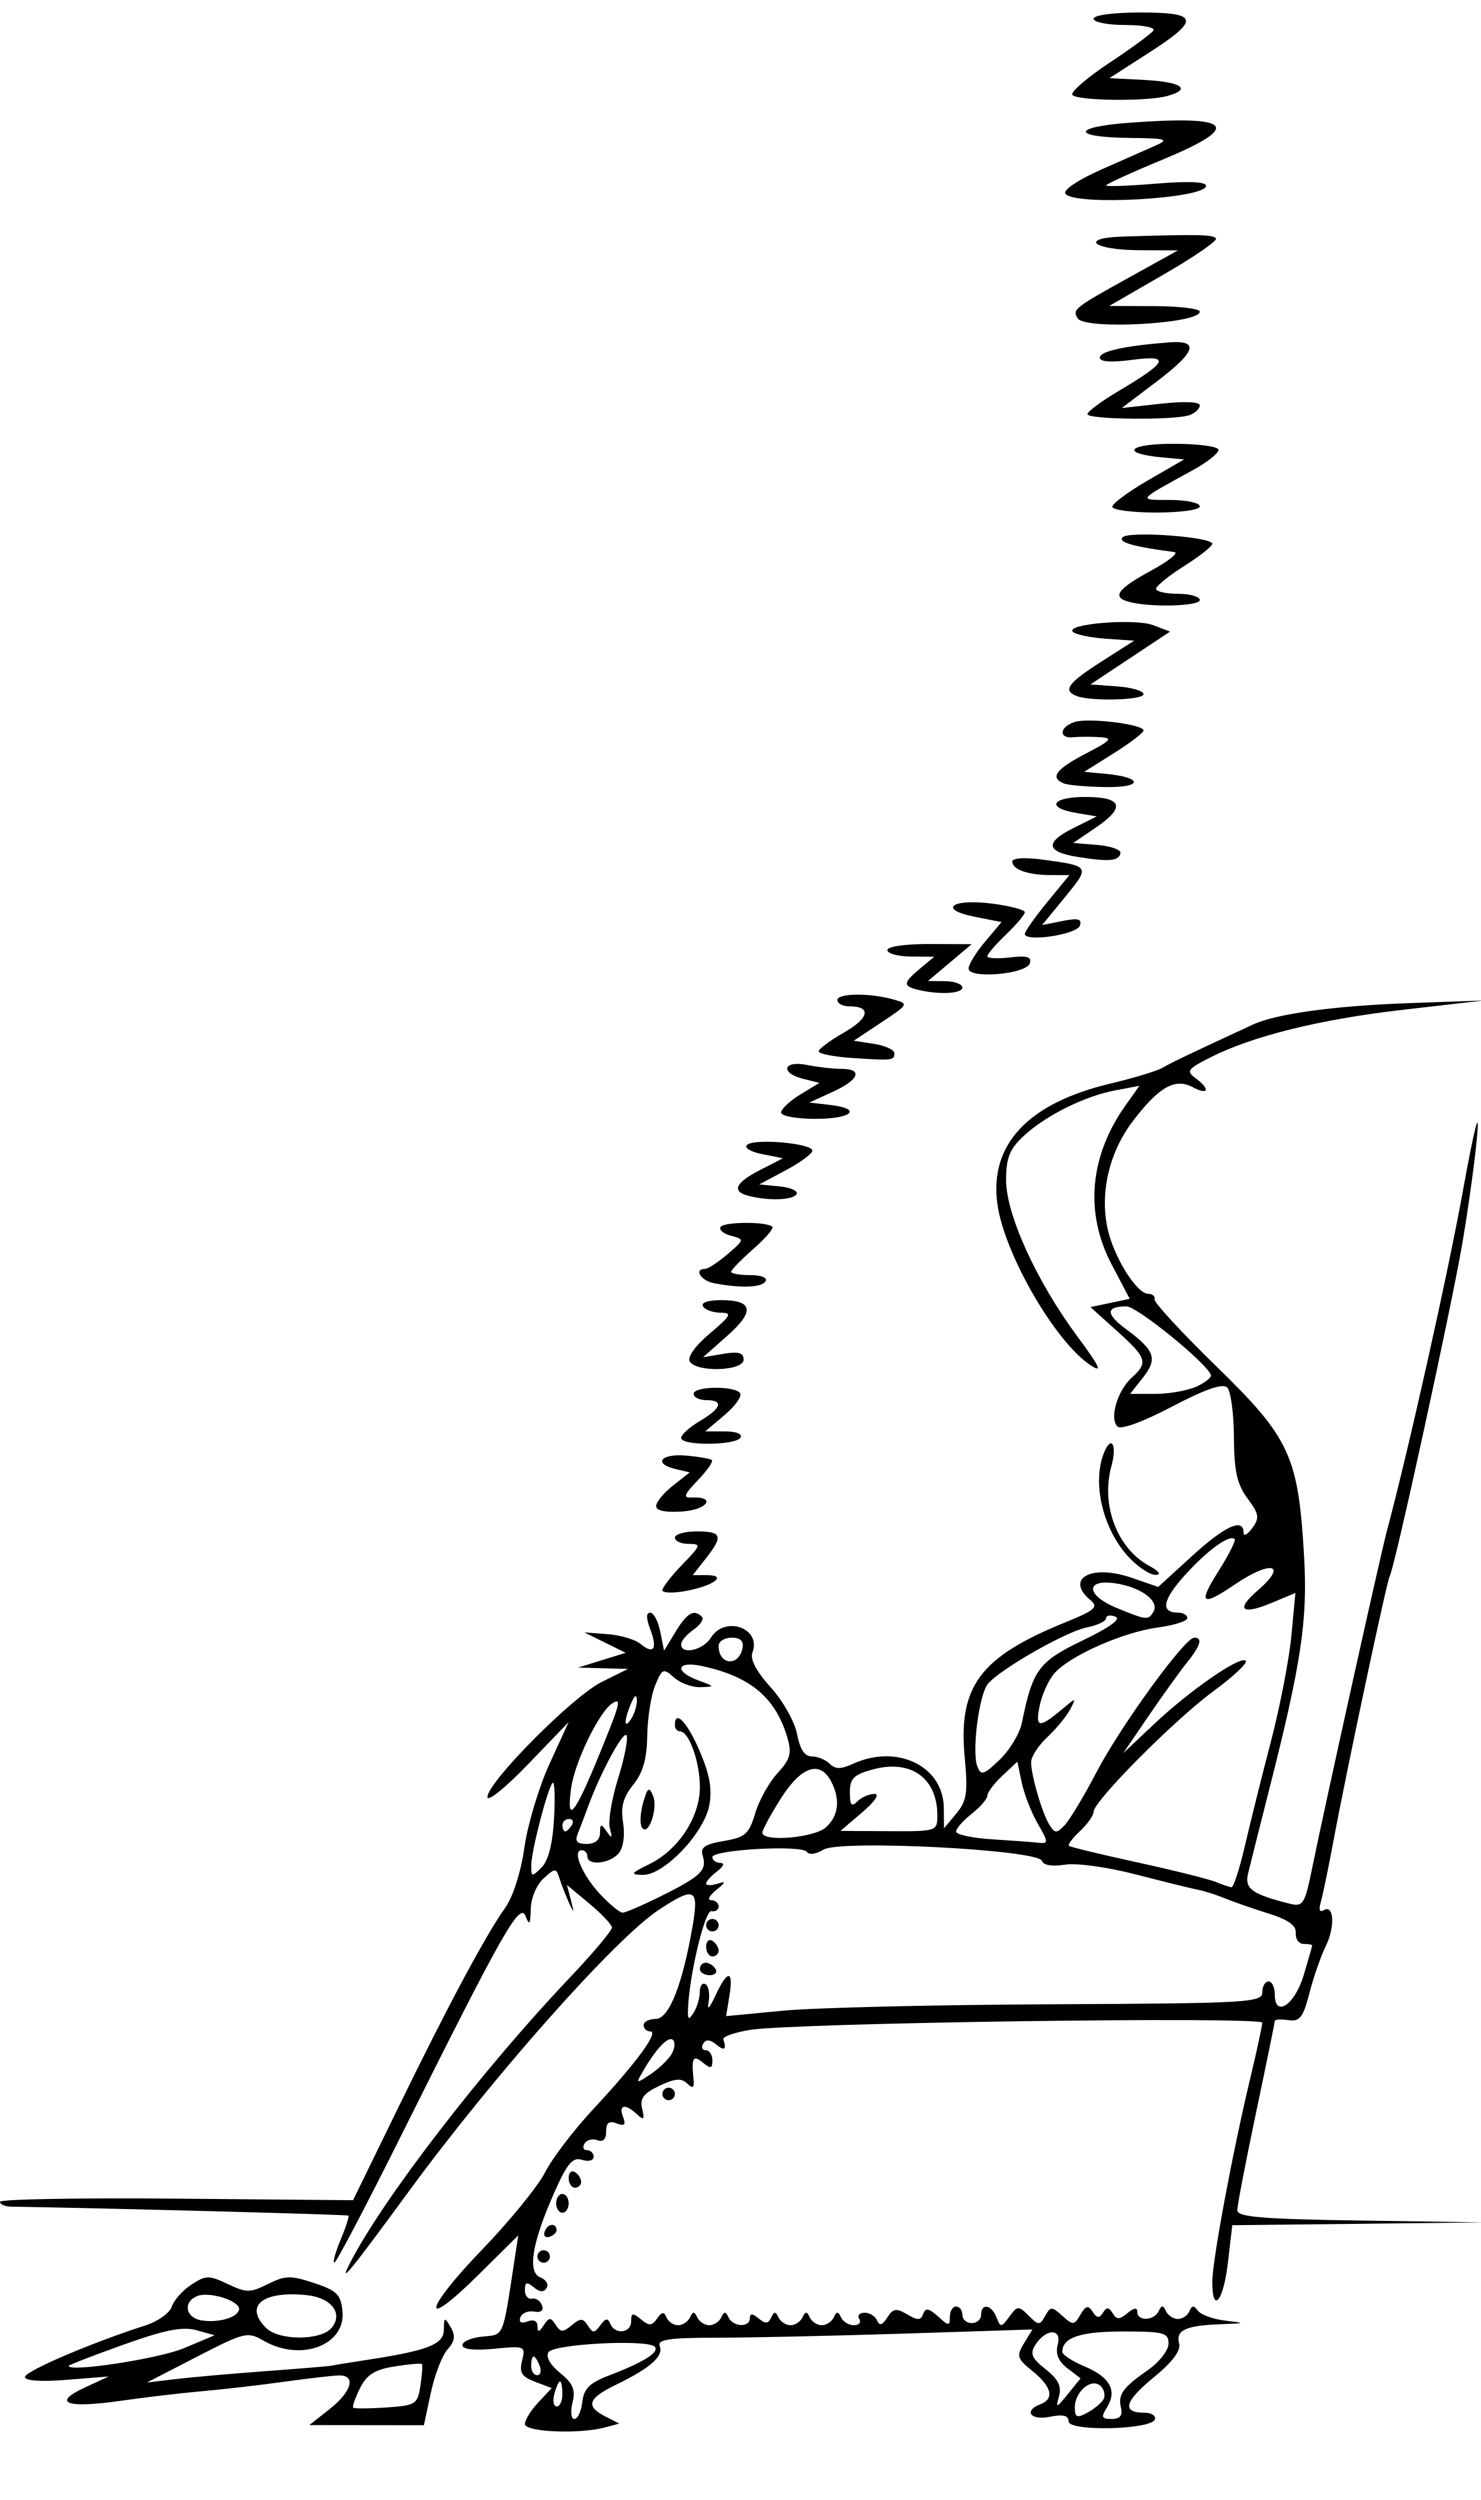 <?xml version="1.0" encoding="UTF-8" standalone="no"?>
<svg
   xmlns:dc="http://purl.org/dc/elements/1.1/"
   xmlns:cc="http://creativecommons.org/ns#"
   xmlns:rdf="http://www.w3.org/1999/02/22-rdf-syntax-ns#"
   xmlns:svg="http://www.w3.org/2000/svg"
   xmlns="http://www.w3.org/2000/svg"
   xmlns:sodipodi="http://sodipodi.sourceforge.net/DTD/sodipodi-0.dtd"
   xmlns:inkscape="http://www.inkscape.org/namespaces/inkscape"
   version="1.1"
   id="svg10051"
   width="237"
   height="400"
   viewBox="0 0 237 400"
   sodipodi:docname="mm52.svg"
   inkscape:version="1.0.2-2 (e86c870879, 2021-01-15)">
  <defs
     id="defs10055" />
  <sodipodi:namedview
     pagecolor="#ffffff"
     bordercolor="#666666"
     borderopacity="1"
     objecttolerance="10"
     gridtolerance="10"
     guidetolerance="10"
     inkscape:pageopacity="0"
     inkscape:pageshadow="2"
     inkscape:window-width="1368"
     inkscape:window-height="850"
     id="namedview10053"
     showgrid="false"
     inkscape:zoom="1.6"
     inkscape:cx="118.5"
     inkscape:cy="200"
     inkscape:window-x="-6"
     inkscape:window-y="-6"
     inkscape:window-maximized="1"
     inkscape:current-layer="g10059" />
  <g
     inkscape:groupmode="layer"
     inkscape:label="Image"
     id="g10059">
    <path
       style="fill:#000000"
       d="m 84,387.814 c 0,-0.652 0.966,-2.213 2.146,-3.469 l 2.146,-2.284 -2.669,-1.015 c -2.159,-0.821 -2.555,-1.468 -2.072,-3.391 0.58,-2.311 0.457,-2.363 -4.477,-1.889 C 75.849,376.077 74,375.867 74,375.191 c 0,-0.585 1.453,-1.205 3.228,-1.377 3.479,-0.338 3.179,0.381 5.107,-12.253 l 0.601,-3.939 -6.346,6.29 c -9.348,9.265 -8.888,5.793 0.526,-3.969 4.429,-4.592 8.976,-10.171 10.105,-12.396 1.129,-2.226 4.612,-6.791 7.74,-10.145 C 101.805,330.062 105.523,325 104.068,325 103.481,325 103,324.55 103,324 c 0,-0.55 0.864,-1 1.92,-1 2.122,0 4.265,-5.364 5.896,-14.75 1.074,-6.184 0.39,-6.522 -5.426,-2.68 -6.927,4.577 -26.342,26.436 -39.906,44.93 -9.669,13.183 -11.367,15.25 -9.449,11.5 5.202,-10.169 21.206,-30.933 35.18,-45.643 3.732,-3.929 6.753,-7.529 6.714,-8 -0.04,-0.471 -1.676,-2.192 -3.636,-3.824 l -3.564,-2.968 0.642,2.468 c 0.533,2.049 0.485,2.128 -0.28,0.468 -0.507,-1.1 -1.194,-2.849 -1.526,-3.886 -0.582,-1.815 -0.679,-1.819 -2.584,-0.095 -1.114,1.008 -2.01,3.145 -2.049,4.886 -0.057,2.495 -0.218,2.717 -0.834,1.143 C 83.193,304.24 80.53,308.932 64.401,341.25 58.705,352.663 53.804,362 53.509,362 c -0.295,0 0.151,-1.644 0.99,-3.654 0.84,-2.009 1.408,-3.756 1.263,-3.882 C 55.566,354.293 18.583,353.311 1.75,353.029 0.787,353.013 -2.7356812e-4,352.663 -6.0792915e-4,352.25 -9.4229018e-4,351.837 12.712,351.612 28.249,351.749 l 28.251,0.249 7.196,-14.749 c 8.053,-16.505 13.995,-27.601 17.16,-32.047 1.241,-1.742 2.512,-5.744 3.065,-9.647 0.52,-3.668 2.326,-9.681 4.013,-13.362 L 91.003,275.5 84.502,282.259 C 80.926,285.977 78,288.341 78,287.512 c 0,-2.377 13.661,-16.135 18.303,-18.433 l 4.197,-2.078 -4,-0.106 -4,-0.106 3.814,-1.183 3.814,-1.183 -3.314,-1.634 -3.314,-1.634 3.729,0.282 c 2.051,0.155 4.424,0.859 5.274,1.564 2.119,1.758 2.751,0.795 1.55,-2.364 C 103.385,258.881 103.383,258 104.05,258 c 0.55,0 1.274,1.37 1.609,3.044 l 0.609,3.044 1.851,-3.044 c 1.839,-3.024 2.942,-3.649 4.208,-2.384 0.363,0.363 -0.237,1.289 -1.333,2.057 -1.097,0.768 -1.994,1.821 -1.994,2.34 0,1.742 3.506,0.965 4.768,-1.057 2.254,-3.61 8.13,-1.503 6.64,2.381 -0.407,1.06 0.621,3.015 2.926,5.567 1.969,2.179 3.851,5.52 4.221,7.493 0.452,2.411 1.213,3.56 2.357,3.56 0.929,0 2.216,0.528 2.862,1.173 0.897,0.897 1.778,0.897 3.747,0 7.045,-3.21 14.446,0.376 14.513,7.032 l 0.033,3.295 1.964,-2.357 c 1.684,-2.021 1.876,-3.304 1.348,-9 -1.054,-11.366 2.419,-16.032 16.064,-21.578 4.78,-1.943 5.383,-2.466 4.083,-3.545 -4.178,-3.467 0.1,-5.829 6.539,-3.611 l 4.282,1.475 5.408,-4.943 c 5.266,-4.813 8.247,-6.169 8.247,-3.751 0,0.655 0.622,0.34 1.382,-0.699 1.208,-1.652 1.114,-2.254 -0.75,-4.776 -1.679,-2.272 -2.141,-4.353 -2.173,-9.791 -0.022,-3.798 -0.505,-7.371 -1.074,-7.939 -0.712,-0.712 -3.468,0.241 -8.844,3.056 -4.76,2.493 -8.17,3.73 -8.731,3.169 -1.294,-1.294 0.005,-5.733 2.28,-7.792 2.685,-2.43 2.459,-3.152 -2.34,-7.475 l -4.25,-3.828 3.142,-0.661 3.142,-0.661 -2.892,-5.498 c -4.348,-8.265 -3.543,-17.359 2.257,-25.504 l 2.191,-3.077 -3.874,0.727 c -4.935,0.926 -11.191,4.053 -14.717,7.357 -2.198,2.06 -2.75,3.466 -2.75,7.005 0,5.5 4.876,16.194 11.395,24.989 3.611,4.873 4.097,5.921 2.155,4.649 -5.704,-3.738 -13.926,-17.993 -14.961,-25.941 -1.231,-9.452 4.969,-16.018 18.067,-19.134 3.764,-0.896 7.519,-2.031 8.344,-2.523 1.287,-0.768 4.764,-2.429 14.5,-6.927 3.751,-1.733 12.985,-3 25,-3.43 l 12,-0.43 -12.954,1.49 c -13.402,1.541 -24.161,4.21 -30.992,7.686 -3.518,1.79 -3.762,2.142 -2.25,3.248 2.412,1.764 2.103,2.808 -0.429,1.453 -2.843,-1.522 -5.442,-0.043 -9.627,5.479 -3.733,4.924 -5.24,11.322 -4.024,17.076 0.96,4.538 4.66,10.496 6.526,10.506 0.688,0.004 1.137,0.392 1,0.862 -0.138,0.47 4.323,5.308 9.913,10.75 11.776,11.466 13.103,14.342 14.026,30.395 0.588,10.22 -0.445,17.092 -5.636,37.5 -1.539,6.05 -3.045,12.037 -3.346,13.305 -0.561,2.358 0.699,3.255 6.686,4.757 2.136,0.536 2.399,0.116 3.595,-5.742 2.049,-10.038 10.901,-49.966 11.932,-53.82 3.488,-13.04 9.745,-41.026 12.186,-54.5 1.809,-9.986 2.671,-13.369 2.294,-9 -0.332,3.85 -1.415,11.734 -2.406,17.519 -1.777,10.375 -10.832,51.866 -11.597,53.133 -0.465,0.77 -6.862,30.853 -9.005,42.348 -0.82,4.4 -1.742,8.844 -2.049,9.875 -0.34,1.145 -0.155,1.627 0.474,1.238 1.658,-1.025 1.866,2.635 0.327,5.762 -0.778,1.581 -1.95,4.956 -2.605,7.5 -1.003,3.898 -1.532,4.576 -3.365,4.313 -1.196,-0.172 -2.175,-0.113 -2.175,0.131 0,0.244 -1.35,6.851 -3,14.682 -1.65,7.831 -3,14.85 -3,15.598 0,1.091 3.908,1.418 19.75,1.654 l 19.75,0.294 -20.152,0.228 L 197.196,356 196.5,362 c -0.714,6.155 -2.5,8.334 -2.5,3.051 0,-3.356 3.227,-20.651 6.073,-32.551 1.052,-4.4 1.917,-8.403 1.92,-8.895 0.008,-1.04 -75.135,0.014 -81.993,1.15 -2.475,0.41 -4.388,1.083 -4.25,1.495 0.556,1.667 0.178,1.935 -1.161,0.824 -0.965,-0.801 -1.616,-0.839 -2.059,-0.122 -0.356,0.577 -0.171,1.049 0.411,1.049 0.582,0 1.059,0.73 1.059,1.622 0,1.329 -0.271,1.397 -1.5,0.378 -1.57,-1.303 -1.864,-0.822 -1.529,2.5 0.156,1.547 -0.073,1.734 -1.009,0.826 -0.929,-0.901 -1.968,-0.814 -4.46,0.375 -2.527,1.205 -3.136,2.022 -2.739,3.674 0.417,1.739 0.267,1.898 -0.826,0.875 -1.883,-1.762 -2.989,-1.552 -2.231,0.424 0.487,1.268 0.237,1.518 -1.031,1.031 C 97.464,339.241 97,339.6 97,341 c 0,1.249 -0.497,1.746 -1.399,1.4 -0.769,-0.295 -1.696,-0.056 -2.059,0.531 C 93.179,343.519 93.359,344 93.941,344 94.523,344 95,344.48 95,345.067 c 0,0.587 -0.834,0.803 -1.854,0.479 -1.5,-0.476 -2.345,0.515 -4.424,5.183 -3.582,8.042 -4.367,12.809 -2.243,13.624 0.907,0.348 1.355,1.108 0.996,1.688 -0.449,0.727 -1.092,0.691 -2.063,-0.115 C 84.295,365 84,365.094 84,366.378 c 0,0.892 0.506,1.51 1.125,1.372 0.619,-0.138 1.341,0.343 1.606,1.068 0.304,0.832 -0.165,1.201 -1.271,1 -0.964,-0.175 -1.949,0.245 -2.19,0.932 -0.279,0.798 0.136,1.031 1.146,0.643 0.963,-0.369 1.59,-0.076 1.599,0.749 0.012,1.049 0.239,1.016 1,-0.143 0.85,-1.295 1.111,-1.304 1.908,-0.064 0.785,1.22 1.172,1.229 2.576,0.064 1.404,-1.165 1.791,-1.155 2.576,0.064 0.798,1.24 1.07,1.231 2,-0.064 0.81,-1.129 1.201,-1.191 1.583,-0.25 0.739,1.821 3.341,1.531 3.341,-0.372 0,-1.364 0.251,-1.414 1.576,-0.314 1.306,1.084 1.748,1.062 2.576,-0.128 0.763,-1.095 1.12,-1.139 1.507,-0.186 0.279,0.688 1.107,1.25 1.841,1.25 0.733,0 1.596,-0.562 1.917,-1.25 0.467,-1 0.7,-1 1.167,0 0.321,0.688 1.183,1.25 1.917,1.25 0.733,0 1.596,-0.562 1.917,-1.25 0.467,-1 0.7,-1 1.167,0 0.725,1.554 3.417,1.655 3.417,0.128 0,-0.81 0.39,-0.798 1.403,0.042 1.077,0.894 1.542,0.864 2,-0.128 0.472,-1.021 0.72,-1.029 1.181,-0.042 0.321,0.688 1.183,1.25 1.917,1.25 0.733,0 1.596,-0.562 1.917,-1.25 0.467,-1 0.7,-1 1.167,0 0.321,0.688 1.183,1.25 1.917,1.25 0.733,0 1.596,-0.562 1.917,-1.25 0.467,-1 0.7,-1 1.167,0 0.321,0.688 1.247,1.25 2.059,1.25 0.812,0 1.198,-0.45 0.858,-1 -0.34,-0.55 0.046,-1 0.858,-1 0.812,0 1.712,0.562 2.001,1.25 0.377,0.898 0.835,0.762 1.624,-0.483 0.922,-1.455 1.434,-1.535 3.189,-0.5 1.68,0.991 2.183,0.976 2.563,-0.078 0.365,-1.013 0.904,-0.921 2.369,0.405 1.74,1.575 1.896,1.58 1.896,0.061 0,-0.91 0.45,-1.655 1,-1.655 0.55,0 1,0.6 1,1.333 0,0.733 0.675,1.333 1.5,1.333 0.825,0 1.5,-0.6 1.5,-1.333 0,-1.922 1.667,-1.641 2.464,0.417 0.637,1.643 0.763,1.636 2.056,-0.122 1.3,-1.767 1.474,-1.776 3.089,-0.161 1.589,1.589 1.777,1.593 2.641,0.049 0.864,-1.543 1.06,-1.544 2.749,-0.016 1.693,1.532 1.893,1.52 2.891,-0.177 0.866,-1.472 1.244,-1.562 1.966,-0.466 0.685,1.04 1.068,1.074 1.643,0.143 0.58,-0.939 0.931,-0.921 1.549,0.079 0.652,1.055 1.088,1.052 2.375,-0.016 1.055,-0.876 1.576,-0.937 1.576,-0.186 0,1.527 2.691,1.427 3.417,-0.128 0.467,-1 0.7,-1 1.167,0 0.321,0.688 1.183,1.25 1.917,1.25 0.733,0 1.562,-0.562 1.841,-1.25 0.382,-0.942 0.713,-0.962 1.342,-0.081 0.459,0.643 2.406,1.358 4.326,1.59 3.39,0.409 3.37,0.426 -0.677,0.581 -5.598,0.215 -7.2,0.949 -6.651,3.047 0.311,1.189 -1.023,2.972 -4.122,5.512 -4.641,3.803 -5.096,5.601 -1.416,5.601 1.113,0 1.865,0.478 1.67,1.063 C 184.257,388.728 171,389.036 171,387.384 c 0,-0.949 -0.866,-1.161 -3,-0.734 -3.095,0.619 -4.265,-0.951 -1.5,-2.012 2.269,-0.871 1.808,-2.814 -1.25,-5.281 -2.496,-2.013 -2.625,-2.424 -1.391,-4.448 l 1.359,-2.23 -20.359,0.656 c -11.197,0.361 -24.732,0.658 -30.077,0.66 -7.71,0.004 -9.612,0.282 -9.204,1.345 0.625,1.628 -1.496,3.505 -6.961,6.16 -4.563,2.217 -4.972,3.449 -1.7,5.119 l 2.192,1.119 -2.304,0.617 C 92.688,389.458 84,389.091 84,387.814 Z m 9.184,-3.542 c 0.249,-2.143 1.174,-3.054 4.316,-4.251 5.532,-2.107 8.115,-3.741 7.262,-4.593 -1.206,-1.206 -16.138,-0.433 -16.985,0.88 -0.468,0.725 0.261,2.031 1.862,3.336 2.078,1.695 2.493,2.692 1.977,4.75 C 91.254,385.836 91.387,387 91.915,387 c 0.524,0 1.095,-1.227 1.269,-2.727 z m 83.374,-0.365 c 0.368,-0.595 0.187,-1.563 -0.402,-2.152 -1.425,-1.425 -4.155,0.81 -4.155,3.402 0,1.585 0.334,1.734 1.944,0.872 1.069,-0.572 2.245,-1.527 2.613,-2.122 z m 2.836,1.343 c -0.521,-2.174 0.239,-3.24 4.357,-6.116 1.788,-1.248 3.25,-3.139 3.25,-4.202 C 187,373.199 186.248,373 179.7,373 c -6.808,0 -9.7,0.969 -9.7,3.251 0,0.468 1.595,1.517 3.544,2.332 4.076,1.703 5.274,3.879 3.606,6.55 -0.986,1.579 -0.871,1.868 0.749,1.868 1.317,0 1.784,-0.547 1.495,-1.75 z M 90,383 c 0,-1.1 -0.173,-2 -0.383,-2 -0.211,0 -0.619,0.9 -0.906,2 -0.288,1.1 -0.115,2 0.383,2 C 89.592,385 90,384.1 90,383 Z m 80.81,-4.118 c -1.46,-1.119 -1.936,-2.294 -1.54,-3.808 0.692,-2.645 -1.936,-2.559 -3.622,0.119 -0.855,1.358 -0.524,2.119 1.678,3.85 2.016,1.586 2.585,2.728 2.146,4.308 -0.549,1.974 -0.433,1.946 1.426,-0.35 l 2.024,-2.5 z M 86.362,378.5 C 86.045,377.675 85.609,377 85.393,377 85.177,377 85,377.675 85,378.5 c 0,0.825 0.436,1.5 0.969,1.5 0.533,0 0.71,-0.675 0.393,-1.5 z m 21.048,-49.787 c 0.561,-0.889 0.694,-1.943 0.295,-2.342 -0.724,-0.724 -2.723,1.369 -4.877,5.104 -1.088,1.887 -1.033,1.905 1.212,0.415 1.293,-0.858 2.81,-2.288 3.37,-3.177 z m 4.575,-10.022 c 0.008,-0.995 0.423,-1.557 0.921,-1.249 0.498,0.308 0.719,1.572 0.489,2.809 -0.271,1.464 0.112,1.115 1.097,-1.001 1.939,-4.165 2.916,-4.154 2.238,0.025 l -0.531,3.274 9.151,-0.873 c 5.033,-0.48 24.338,-0.941 42.9,-1.024 31.418,-0.141 33.75,-0.273 33.75,-1.902 2e-5,-0.963 0.45,-1.75 1,-1.75 0.55,0 1,0.933 1,2.073 0,3.82 3.203,1.692 4.626,-3.073 0.739,-2.475 1.351,-4.612 1.359,-4.75 0.008,-0.138 -0.61,-0.25 -1.374,-0.25 -0.764,0 -1.326,-0.778 -1.25,-1.728 0.098,-1.22 -1.183,-2.141 -4.361,-3.136 -2.475,-0.775 -5.625,-1.871 -7,-2.437 -1.375,-0.566 -3.29,-1.177 -4.256,-1.359 -0.966,-0.181 -5.421,-1.28 -9.902,-2.441 -4.604,-1.193 -9.577,-1.88 -11.435,-1.578 -2.022,0.328 -3.436,0.092 -3.671,-0.613 -0.6,-1.799 -32.365,-3.422 -34.982,-1.787 -1.16,0.724 -2.284,0.874 -2.638,0.35 C 128.337,295.118 114,295.916 114,297.113 c 0,0.488 0.562,0.901 1.25,0.919 0.763,0.019 0.569,0.549 -0.5,1.36 -0.963,0.731 -1.75,1.602 -1.75,1.937 0,0.335 0.787,0.361 1.75,0.058 1.494,-0.47 1.466,-0.319 -0.191,1.031 -1.068,0.87 -1.405,1.582 -0.75,1.582 0.655,0 1.191,0.45 1.191,1 0,0.55 -0.519,0.887 -1.153,0.75 -1.049,-0.227 -3.583,10.407 -3.753,15.75 -0.052,1.65 0.106,1.737 0.906,0.5 0.533,-0.825 0.976,-2.314 0.985,-3.309 z M 112,315 c 0,-0.55 0.423,-1 0.941,-1 0.518,0 1.219,0.45 1.559,1 0.34,0.55 -0.084,1 -0.941,1 C 112.702,316 112,315.55 112,315 Z m 1,-3.559 c 0,-0.857 0.45,-1.281 1,-0.941 0.55,0.34 1,1.041 1,1.559 0,0.518 -0.45,0.941 -1,0.941 -0.55,0 -1,-0.702 -1,-1.559 z M 113,308 c 0,-0.55 0.45,-1 1,-1 0.55,0 1,0.45 1,1 0,0.55 -0.45,1 -1,1 -0.55,0 -1,-0.45 -1,-1 z m -7.016,-4.75 c 6.234,-3.108 7.187,-4.053 6.456,-6.406 -0.398,-1.282 0.366,-1.804 3.384,-2.314 3.44,-0.581 4.032,-1.104 5.032,-4.442 0.624,-2.081 2.232,-4.969 3.574,-6.417 1.998,-2.156 2.29,-3.158 1.612,-5.525 -1.874,-6.535 -5.946,-9.966 -13.792,-11.619 -4.006,-0.844 -4.382,0.894 -0.5,2.312 2.689,0.982 2.697,1.006 0.329,1.083 -1.332,0.043 -3.233,-0.655 -4.225,-1.553 -1.69,-1.529 -1.879,-1.451 -3.002,1.25 -0.659,1.585 -1.233,5.208 -1.275,8.051 -0.055,3.726 -0.682,5.922 -2.245,7.866 -1.627,2.023 -2.032,3.539 -1.621,6.072 0.326,2.012 0.042,3.985 -0.704,4.884 C 97.605,298.181 94,298.547 94,297 c 0,-0.55 -0.408,-1 -0.906,-1 -1.59,0 0.059,3.951 2.931,7.027 1.528,1.635 3.152,2.973 3.611,2.973 0.458,0 3.315,-1.238 6.349,-2.75 z m -2.02,-5.048 C 108.577,295.936 112,290.696 112,285.899 112,281.895 110.262,277 108.839,277 108.378,277 108,276.55 108,276 c 0,-2.563 1.962,-0.516 3.963,4.135 1.612,3.747 2.028,6.099 1.54,8.701 -0.837,4.462 -7.268,11.185 -10.635,11.116 -2.086,-0.042 -1.956,-0.25 1.097,-1.75 z m -1.246,-5.848 c -0.348,-0.564 -0.258,-2.336 0.201,-3.939 0.707,-2.469 0.949,-2.639 1.586,-1.109 0.844,2.028 -0.793,6.655 -1.786,5.048 z m 96.512,2.896 c 0.864,-3.712 2.745,-11.25 4.179,-16.75 1.434,-5.5 2.897,-13.072 3.25,-16.826 l 0.642,-6.826 -3.804,1.59 c -4.797,2.004 -5.823,1.104 -2.247,-1.974 4.921,-4.236 2.218,-4.948 -3.655,-0.963 -5.329,3.617 -5.935,3.106 -2.584,-2.178 1.632,-2.573 2.785,-4.859 2.564,-5.081 -0.805,-0.805 -4.328,1.744 -7.945,5.747 -3.612,3.998 -3.971,6.012 -1.071,6.012 0.793,0 1.441,0.392 1.441,0.871 0,0.479 -2.138,1.159 -4.75,1.511 -5.542,0.746 -13.995,4.485 -16.488,7.292 -0.956,1.077 -2.039,3.46 -2.406,5.297 -0.714,3.572 -0.071,3.592 4.04,0.127 1.781,-1.502 1.832,-1.478 0.842,0.402 -0.58,1.1 -2.22,3.091 -3.646,4.424 -1.425,1.333 -2.589,3.133 -2.586,4 0.008,2.17 1.796,8.255 2.962,10.076 0.854,1.333 1.121,1.333 2.406,0 0.795,-0.825 3.094,-4.65 5.109,-8.5 3.878,-7.411 14.116,-21.5 15.623,-21.5 1.399,0 1.024,1.284 -1.169,4 -1.11,1.375 -3.862,5.2 -6.114,8.5 l -4.095,6 4.886,-4.61 c 5.805,-5.477 13.882,-11.061 14.747,-10.196 0.338,0.338 -1.967,2.509 -5.123,4.825 C 187.984,275.107 175,288.163 175,289.864 c 0,0.582 -0.98,1.971 -2.177,3.087 -1.197,1.116 -1.985,2.18 -1.75,2.365 0.235,0.185 5.148,1.37 10.917,2.632 5.77,1.262 11.395,2.662 12.5,3.11 1.105,0.449 2.271,0.844 2.59,0.879 0.319,0.035 1.287,-2.974 2.151,-6.687 z M 88.666,290.882 c 0.187,-3.421 0.085,-5.966 -0.226,-5.655 -0.802,0.802 -3.413,10.885 -3.427,13.237 -0.011,1.832 0.1,1.852 1.651,0.301 1.097,-1.097 1.779,-3.781 2.002,-7.883 z m 7.35,2.368 c 0.013,-1.509 0.16,-1.543 1.066,-0.25 0.852,1.217 0.947,1.122 0.506,-0.5 -0.299,-1.1 0.299,-4.7 1.329,-8 1.03,-3.3 1.636,-6.391 1.346,-6.869 -0.5,-0.824 -4.174,5.973 -6.145,11.369 -0.502,1.375 -1.232,3.288 -1.622,4.25 -0.542,1.337 -0.212,1.75 1.398,1.75 1.334,0 2.113,-0.642 2.122,-1.75 z m 70.048,-1.5 c -1.028,-1.788 -2.182,-4.75 -2.564,-6.583 l -0.695,-3.333 -2.402,2.257 c -1.321,1.241 -2.402,2.676 -2.402,3.189 0,0.512 -1.125,1.817 -2.5,2.898 -1.375,1.082 -2.5,2.361 -2.5,2.844 0,0.483 2.587,1.04 5.75,1.238 3.163,0.198 6.522,0.446 7.466,0.55 1.584,0.175 1.573,-0.06 -0.153,-3.061 z m -33.892,0.595 c 2.051,-1.856 2.337,-4.527 0.794,-7.411 -1.79,-3.344 -4.768,-2.314 -7.987,2.762 -1.638,2.583 -2.978,5.058 -2.978,5.5 0,1.531 8.307,0.836 10.171,-0.851 z M 91.5,292 c 0.34,-0.55 0.141,-1 -0.441,-1 C 90.477,291 90,291.45 90,292 c 0,0.55 0.198,1 0.441,1 0.243,0 0.719,-0.45 1.059,-1 z m 58.5,-1.566 c 0,-6.014 -4.278,-9.025 -10.415,-7.33 C 136.621,283.922 136,284.554 136,286.747 c 0,2.063 0.267,2.386 1.2,1.453 0.66,-0.66 1.881,-1.2 2.712,-1.2 0.91,0 0.134,1.178 -1.95,2.959 l -3.462,2.959 7.75,0.041 c 7.664,0.04 7.75,0.012 7.75,-2.525 z m -54.143,-9.615 c 3.413,-8.34 3.648,-9.25 2.155,-8.327 -2.108,1.303 -6.058,9.424 -6.62,13.61 -0.788,5.87 0.547,4.29 4.465,-5.283 z m 67.676,-5.21 c 1.722,-8.491 2.675,-9.782 9.716,-13.159 4.331,-2.078 6.212,-3.443 5.25,-3.813 C 177.675,258.322 177,258.442 177,258.906 c 0,0.464 -1.402,1.124 -3.116,1.467 -3.316,0.663 -13.852,6.679 -15.792,9.017 -1.427,1.719 -2.597,10.848 -1.693,13.204 0.583,1.52 1.005,1.393 3.583,-1.076 1.607,-1.54 3.206,-4.199 3.553,-5.909 z M 101.914,272 c -0.036,-0.989 -0.348,-0.819 -0.914,0.5 -1.181,2.749 -1.181,4.328 0,2.5 0.533,-0.825 0.945,-2.175 0.914,-3 z m 16.909,-8.333 C 119.041,262.543 118.471,262 117.073,262 115.933,262 115,262.6 115,263.333 c 0,3.063 3.239,3.346 3.823,0.334 z m 65.736,-5.763 c 1.046,-1.692 -1.805,-3.907 -5.879,-4.568 -5.054,-0.82 -5.007,1.849 0.069,3.932 4.726,1.939 4.987,1.968 5.809,0.637 z m 6.92,-36.076 c 1.415,-0.645 2.449,-1.486 2.297,-1.869 C 192.986,217.962 181.945,209 180.276,209 c -3.351,0 -3.365,1.222 -0.042,3.673 4.591,3.387 5.047,4.699 2.677,7.711 L 180.855,223 h 4.026 c 2.214,0 5.183,-0.528 6.598,-1.172 z M 52.75,385.416 c 3.539,-2.79 4.277,-5.436 1.5,-5.384 -0.963,0.018 -4.9,0.472 -8.75,1.008 -3.85,0.537 -9.7,1.212 -13,1.501 -3.3,0.289 -9.257,0.99 -13.238,1.558 -8.663,1.236 -11.044,0.342 -5.686,-2.135 l 3.82,-1.766 -6.698,0.538 C 6.559,381.068 4,380.893 4,380.278 c 0,-0.926 10.691,-5.502 19.202,-8.22 2.036,-0.65 3.966,-2.014 4.289,-3.031 0.323,-1.017 1.73,-2.598 3.128,-3.514 2.325,-1.523 2.822,-1.532 5.834,-0.103 2.986,1.417 3.585,1.417 6.432,-0.004 2.758,-1.376 3.653,-1.395 7.377,-0.16 3.628,1.204 4.282,1.849 4.544,4.483 0.546,5.484 -6.685,8.188 -12.652,4.731 -2.531,-1.466 -3.025,-1.346 -10.654,2.587 l -8,4.125 4.5,-0.543 c 2.475,-0.298 9,-0.875 14.5,-1.281 5.5,-0.406 10.225,-0.798 10.5,-0.869 0.275,-0.072 2.75,-0.476 5.5,-0.897 10.038,-1.539 12.498,-2.495 12.53,-4.872 0.028,-2.039 0.113,-2.07 1.09,-0.39 0.8,1.376 0.679,2.243 -0.496,3.541 -0.856,0.945 -2.058,4.063 -2.673,6.928 L 67.834,388 58.667,387.989 49.5,387.978 Z m 14.531,-3.756 c 0.265,-1.738 0.37,-3.288 0.234,-3.443 -0.136,-0.156 -2.103,0.013 -4.371,0.376 -3.18,0.509 -4.444,1.303 -5.527,3.473 -0.772,1.548 -1.264,2.953 -1.094,3.124 0.17,0.171 2.552,0.157 5.293,-0.03 4.734,-0.323 5.008,-0.498 5.465,-3.5 z m -37.857,-5.98 4.925,-2.077 -2.925,-0.808 c -2.217,-0.612 -5.043,-0.05 -11.675,2.321 -4.812,1.721 -8.75,3.246 -8.75,3.391 0,1.059 14.478,-1.163 18.425,-2.827 z m 23.645,-3.264 c 1.914,-2.306 -0.053,-4.845 -4.059,-5.24 -7.01,-0.69 -9.969,1.723 -6.439,5.252 2.061,2.061 8.784,2.053 10.498,-0.012 z m -14.814,-2.966 c 0.15,-1.33 -4.684,-2.884 -6.639,-2.134 -2.383,0.914 -1.966,3.487 0.633,3.91 2.735,0.444 5.859,-0.48 6.006,-1.776 z M 86,361 c 0,-0.55 0.45,-1 1,-1 0.55,0 1,0.45 1,1 0,0.55 -0.45,1 -1,1 -0.55,0 -1,-0.45 -1,-1 z m 1.15,-3.95 c 0.43,-1.289 1.801,-1.521 1.925,-0.325 0.041,0.399 -0.465,0.905 -1.125,1.125 -0.66,0.22 -1.02,-0.14 -0.8,-0.8 z M 89,352.5 c 0,-0.825 0.45,-1.5 1,-1.5 0.55,0 1,0.675 1,1.5 0,0.825 -0.45,1.5 -1,1.5 -0.55,0 -1,-0.675 -1,-1.5 z m 2,-4.059 c 0,-0.857 0.45,-1.281 1,-0.941 0.55,0.34 1,1.041 1,1.559 C 93,349.577 92.55,350 92,350 c -0.55,0 -1,-0.702 -1,-1.559 z M 106,335 c 0,-0.55 0.45,-1 1,-1 0.55,0 1,0.45 1,1 0,0.55 -0.45,1 -1,1 -0.55,0 -1,-0.45 -1,-1 z m 0,-80.591 c 0,-0.448 1.438,-2.298 3.196,-4.111 2.997,-3.092 3.059,-3.298 1,-3.298 C 108.988,247 108,246.55 108,246 c 0,-0.55 1.575,-1 3.5,-1 4.047,0 4.286,0.731 1.427,4.365 L 110.855,252 h 2.273 c 3.355,0 1.066,1.717 -3.377,2.533 -2.062,0.379 -3.75,0.323 -3.75,-0.125 z m 74.751,-5.159 c -4.17,-4.371 -6.015,-11.792 -4.144,-16.668 1.197,-3.12 2.211,-1.508 1.247,1.984 -1.714,6.209 0.917,13.154 6.039,15.938 1.601,0.87 2.004,1.432 1.044,1.457 -0.86,0.022 -2.743,-1.197 -4.186,-2.71 z M 105,240.951 c 0,-0.64 1.209,-2.115 2.687,-3.277 l 2.687,-2.114 -2.246,-0.53 c -3.654,-0.863 -2.407,-2.504 1.641,-2.16 2.052,0.174 3.923,0.504 4.158,0.734 0.235,0.229 -0.789,1.687 -2.276,3.239 -2.225,2.322 -2.389,2.807 -0.927,2.74 3.921,-0.182 2.518,1.936 -1.474,2.225 -2.741,0.198 -4.25,-0.106 -4.25,-0.856 z m 4,-10.895 c 0,-0.519 1.35,-1.741 3,-2.716 3.472,-2.051 3.858,-3.341 1,-3.341 -1.1,0 -2,-0.45 -2,-1 0,-1.249 6.678,-1.331 7.444,-0.091 0.309,0.5 -0.824,2.075 -2.518,3.5 L 112.847,229 h 3.136 c 1.836,0 2.88,0.415 2.518,1 -0.785,1.27 -9.5,1.322 -9.5,0.057 z m 1.393,-12.229 c -0.436,-0.705 0.836,-2.493 3.191,-4.485 3.418,-2.892 3.637,-3.315 1.725,-3.328 -1.205,-0.008 -2.469,-0.465 -2.809,-1.015 -0.367,-0.594 0.803,-1 2.882,-1 5.131,0 5.446,1.781 1.009,5.702 l -3.891,3.438 3.25,-0.545 c 2.444,-0.41 3.25,-0.179 3.25,0.93 0,1.822 -7.504,2.086 -8.607,0.303 z M 114.25,205.294 C 112.146,204.889 110.988,203 112.844,203 c 0.464,0 2.08,-1.062 3.591,-2.36 2.715,-2.333 2.721,-2.366 0.555,-2.933 -1.205,-0.315 -1.958,-0.95 -1.673,-1.412 0.528,-0.854 7.434,-0.878 8.284,-0.029 0.257,0.257 -1.124,1.863 -3.067,3.569 -1.943,1.706 -3.534,3.341 -3.534,3.633 0,0.292 1.377,0.531 3.059,0.531 1.785,0 2.802,0.417 2.441,1 -0.616,0.997 -3.98,1.117 -8.25,0.294 z m 5.5,-13.984 c -2.718,-0.71 -2.085,-2.091 1.895,-4.133 l 3.645,-1.87 -3.332,-0.666 c -1.879,-0.376 -2.924,-1.025 -2.395,-1.489 1.204,-1.056 10.438,-0.235 10.438,0.928 0,0.483 -1.913,1.898 -4.25,3.143 l -4.25,2.264 3.269,0.321 c 1.798,0.176 3.009,0.741 2.691,1.256 -0.587,0.951 -4.532,1.076 -7.71,0.246 z M 125,177.985 c 0,-0.558 1.377,-1.852 3.061,-2.876 l 3.061,-1.862 -2.561,-0.643 c -3.779,-0.949 -3.262,-2.995 0.564,-2.23 1.719,0.344 4.194,0.625 5.5,0.625 3.529,0 2.878,1.744 -1.375,3.684 l -3.75,1.711 3.25,0.366 c 5.33,0.6 3.683,2.239 -2.25,2.239 -3.053,0 -5.5,-0.451 -5.5,-1.015 z m 11.25,-8.732 c -2.888,-0.197 -5.247,-0.672 -5.242,-1.055 0.004,-0.384 1.818,-1.731 4.03,-2.995 C 139.102,162.882 139.506,161 135.941,161 134.873,161 134,160.55 134,160 c 0,-1.12 5.177,-1.174 9,-0.095 2.446,0.691 2.404,0.77 -1.937,3.65 L 136.625,166.5 139.852,167 c 1.775,0.275 3.243,0.939 3.262,1.475 0.043,1.19 -0.28,1.226 -6.864,0.778 z m 10.5,-10.942 c -2.285,-0.597 -2.209,-1.107 0.5,-3.367 l 2.25,-1.877 -3.75,-0.033 C 143.688,153.015 142,152.55 142,152 c 0,-0.571 2.899,-0.988 6.75,-0.973 l 6.75,0.027 -3.5,2.946 -3.5,2.946 2.75,0.027 c 1.512,0.015 2.75,0.477 2.75,1.027 0,1.001 -3.959,1.171 -7.25,0.311 z m 8.25,-3.362 c 0,-0.638 1.187,-2.571 2.638,-4.295 l 2.638,-3.135 -4.256,-0.842 c -6.074,-1.201 -3.692,-2.968 2.834,-2.102 2.83,0.375 5.146,0.991 5.146,1.367 0,0.376 -1.35,1.977 -3,3.558 -1.65,1.581 -3,3.15 -3,3.486 0,0.337 1.631,0.422 3.625,0.189 2.752,-0.321 3.516,-0.092 3.172,0.951 C 164.22,155.874 155,156.649 155,154.949 Z m 9,-5.539 c 0,-0.387 1.605,-2.663 3.567,-5.058 L 171.134,140 h -2.985 C 164.513,140 162,139.114 162,137.832 c 0,-0.561 1.957,-0.692 4.75,-0.318 7.72,1.034 7.735,1.058 3.701,5.981 l -3.69,4.503 3.254,-0.651 c 2.534,-0.507 3.151,-0.341 2.792,0.751 C 172.338,149.52 164,150.763 164,149.41 Z m 8.578,-12.293 c -5.182,-0.817 -5.456,-2.309 -0.847,-4.616 l 3.769,-1.886 -3.289,-0.558 c -4.889,-0.83 -3.905,-2.558 1.456,-2.558 5.919,0 6.509,1.629 1.76,4.856 l -3.69,2.507 3.882,0.318 c 2.135,0.175 3.793,0.768 3.685,1.318 -0.248,1.258 -1.773,1.398 -6.725,0.618 z M 170.25,125.338 c -2.288,-0.923 -1.296,-2.275 3.5,-4.772 4.108,-2.138 4.412,-2.494 2.25,-2.634 -1.375,-0.089 -3.288,-0.082 -4.25,0.016 -2.4,0.244 -2.215,-1.665 0.237,-2.444 2.242,-0.712 11.013,0.377 11.013,1.367 0,0.354 -2.138,1.985 -4.75,3.625 l -4.75,2.981 3.5,0.333 c 5.952,0.566 5.914,2.198 -0.05,2.111 -2.998,-0.043 -6.013,-0.306 -6.7,-0.583 z m 2,-14 c -2.211,-0.892 -1.361,-2.058 3.994,-5.483 l 5.244,-3.354 -4.494,-0.313 c -2.472,-0.172 -4.856,-0.67 -5.3,-1.106 -1.289,-1.268 9.889,-2.19 12.86,-1.06 l 2.689,1.022 -6.372,4.228 L 174.5,109.5 l 4.25,0.307 c 2.337,0.169 4.25,0.732 4.25,1.25 0,0.966 -8.502,1.187 -10.75,0.28 z m 8.5,-15.027 c -2.896,-0.757 -2.018,-2.04 3.419,-4.998 2.843,-1.547 4.53,-2.895 3.75,-2.996 -6.526,-0.844 -9.064,-1.571 -8.266,-2.369 C 180.681,84.919 194,85.896 194,87 c 0,0.391 -2.025,1.99 -4.5,3.555 -2.475,1.564 -4.5,3.205 -4.5,3.645 C 185,94.64 186.575,95 188.5,95 c 1.925,0 3.5,0.45 3.5,1 0,0.985 -7.84,1.202 -11.25,0.311 z M 178,81.073 c 0,-0.51 2.587,-2.422 5.75,-4.25 L 189.5,73.5 186,73.179 C 179.177,72.552 180.459,71 187.8,71 c 4.034,0 7.2,0.431 7.2,0.98 0,0.539 -1.861,2.001 -4.136,3.25 -9.007,4.944 -8.851,4.739 -3.614,4.756 C 189.863,79.993 192,80.45 192,81 c 0,0.571 -3,1 -7,1 -3.85,0 -7,-0.417 -7,-0.927 z M 174.02,66.25 c 0.011,-0.412 2.297,-2.1 5.081,-3.75 7.8,-4.624 8.274,-5.751 2.069,-4.928 C 177.815,58.017 176,57.892 176,57.217 c 0,-1.013 3.871,-1.871 11,-2.438 5.03,-0.4 4.44,1.47 -2,6.341 l -5.5,4.16 6.25,-0.689 c 3.734,-0.412 6.25,-0.31 6.25,0.253 0,0.518 -0.712,1.216 -1.582,1.55 -2.276,0.873 -16.422,0.75 -16.398,-0.143 z m -1.561,-15.317 c -0.883,-1.428 -0.608,-1.646 8.309,-6.588 l 7.732,-4.286 -6.191,-0.03 c -7.406,-0.036 -9.711,-1.957 -2.618,-2.182 11.944,-0.379 14.513,-0.326 14.904,0.307 0.23,0.372 -3.522,2.954 -8.339,5.737 l -8.757,5.06 7.25,0.024 c 3.987,0.013 7.25,0.413 7.25,0.888 0,1.94 -18.381,2.946 -19.541,1.069 z m -1.976,-19.962 c -0.361,-0.583 2.101,-2.234 5.691,-3.816 3.479,-1.533 7.451,-3.29 8.826,-3.904 2.161,-0.965 1.592,-1.126 -4.191,-1.184 -9.354,-0.095 -9.39,-1.743 -0.054,-2.432 16.579,-1.223 18.177,0.558 5.292,5.899 C 181.071,27.597 177,29.456 177,29.666 c 0,0.21 3.6,0.081 8,-0.286 5.15,-0.429 8,-0.308 8,0.341 0,2.083 -21.273,3.265 -22.517,1.252 z m 1.118,-15.809 c -0.285,-0.461 2.398,-2.768 5.961,-5.128 3.563,-2.36 6.721,-4.683 7.018,-5.163 C 184.875,4.393 182.841,4 180.059,4 177.277,4 175,3.55 175,3 c 0,-0.578 3.167,-1 7.5,-1 9.386,0 9.607,1.134 1.262,6.5 l -6.22,4 5.729,0.3 c 5.872,0.307 7.482,1.497 3.479,2.57 -3.376,0.905 -14.557,0.752 -15.15,-0.207 z"
       id="path10624" />
  </g>
</svg>
